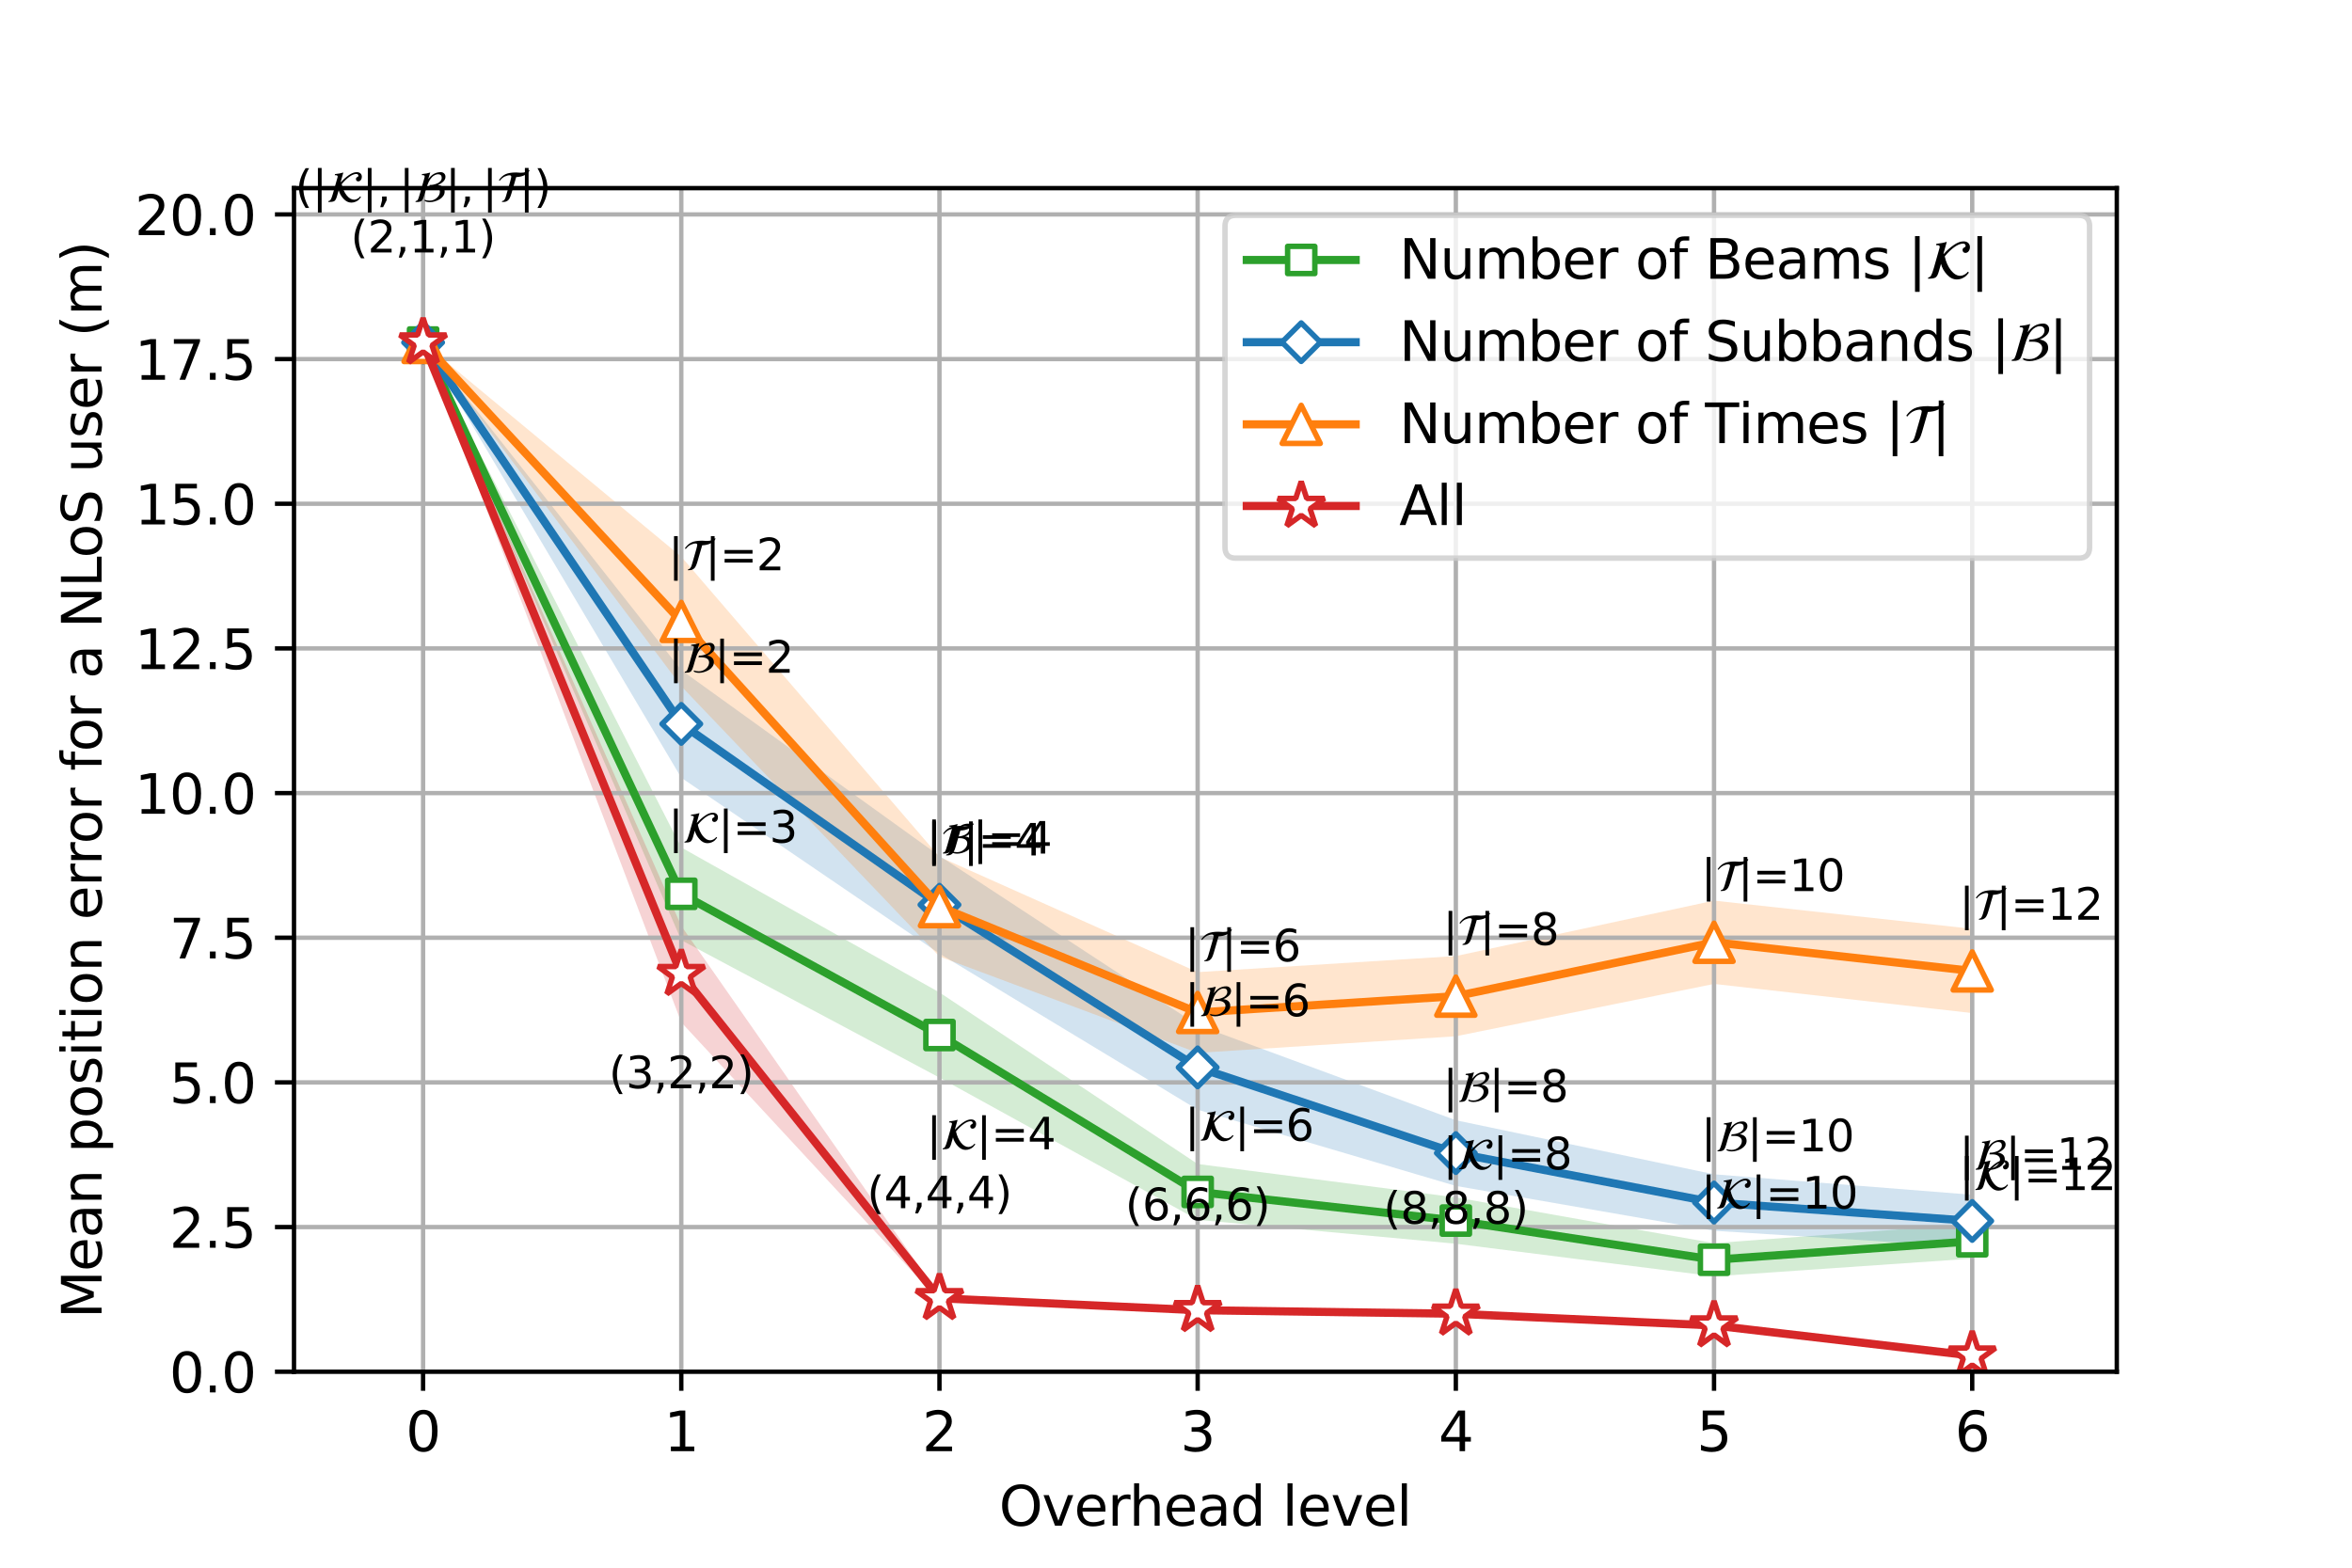 <?xml version="1.0" encoding="utf-8" standalone="no"?>
<!DOCTYPE svg PUBLIC "-//W3C//DTD SVG 1.1//EN"
  "http://www.w3.org/Graphics/SVG/1.1/DTD/svg11.dtd">
<svg xmlns:xlink="http://www.w3.org/1999/xlink" width="432pt" height="288pt" viewBox="0 0 432 288" xmlns="http://www.w3.org/2000/svg" version="1.1">
 <defs>
  <style type="text/css">*{stroke-linejoin: round; stroke-linecap: butt}</style>
 </defs>
 <g id="figure_1">
  <g id="patch_1">
   <path d="M 0 288 
L 432 288 
L 432 0 
L 0 0 
z
" style="fill: #ffffff"/>
  </g>
  <g id="axes_1">
   <g id="patch_2">
    <path d="M 54 252 
L 388.8 252 
L 388.8 34.56 
L 54 34.56 
z
" style="fill: #ffffff"/>
   </g>
   <g id="PolyCollection_1">
    <path d="M 77.711 62.922 
L 77.711 62.922 
L 125.133 172.721 
L 172.555 197.968 
L 219.977 224.091 
L 267.399 228.487 
L 314.822 234.477 
L 362.244 231.214 
L 362.244 224.852 
L 362.244 224.852 
L 314.822 228.379 
L 267.399 219.978 
L 219.977 213.838 
L 172.555 182.322 
L 125.133 155.687 
L 77.711 62.922 
z
" clip-path="url(#p4af4eda604)" style="fill: #2ca02c; fill-opacity: 0.2"/>
   </g>
   <g id="PolyCollection_2">
    <path d="M 77.711 62.922 
L 77.711 62.922 
L 125.133 142.877 
L 172.555 175.187 
L 219.977 203.862 
L 267.399 217.865 
L 314.822 226.1 
L 362.244 229.112 
L 362.244 219.492 
L 362.244 219.492 
L 314.822 215.73 
L 267.399 205.8 
L 219.977 188.324 
L 172.555 157.237 
L 125.133 123.102 
L 77.711 62.922 
z
" clip-path="url(#p4af4eda604)" style="fill: #1f77b4; fill-opacity: 0.2"/>
   </g>
   <g id="PolyCollection_3">
    <path d="M 77.711 62.922 
L 77.711 62.922 
L 125.133 126.065 
L 172.555 175.72 
L 219.977 193.423 
L 267.399 190.375 
L 314.822 180.756 
L 362.244 186.113 
L 362.244 170.633 
L 362.244 170.633 
L 314.822 165.453 
L 267.399 175.636 
L 219.977 178.59 
L 172.555 157.413 
L 125.133 102.268 
L 77.711 62.922 
z
" clip-path="url(#p4af4eda604)" style="fill: #ff7f0e; fill-opacity: 0.2"/>
   </g>
   <g id="PolyCollection_4">
    <path d="M 77.711 62.922 
L 77.711 62.922 
L 125.133 187.808 
L 172.555 238.997 
L 219.977 241.092 
L 267.399 241.754 
L 314.822 243.956 
L 362.244 249.409 
L 362.244 248.673 
L 362.244 248.673 
L 314.822 243.056 
L 267.399 240.947 
L 219.977 240.306 
L 172.555 238.012 
L 125.133 170.097 
L 77.711 62.922 
z
" clip-path="url(#p4af4eda604)" style="fill: #d62728; fill-opacity: 0.2"/>
   </g>
   <g id="matplotlib.axis_1">
    <g id="xtick_1">
     <g id="line2d_1">
      <path d="M 77.711 252 
L 77.711 34.56 
" clip-path="url(#p4af4eda604)" style="fill: none; stroke: #b0b0b0; stroke-width: 0.8; stroke-linecap: square"/>
     </g>
     <g id="line2d_2">
      <defs>
       <path id="m0a2bb68d53" d="M 0 0 
L 0 3.5 
" style="stroke: #000000; stroke-width: 0.8"/>
      </defs>
      <g>
       <use xlink:href="#m0a2bb68d53" x="77.711" y="252" style="stroke: #000000; stroke-width: 0.8"/>
      </g>
     </g>
     <g id="text_1">
      <!-- 0 -->
      <g transform="translate(74.53 266.598) scale(0.1 -0.1)">
       <defs>
        <path id="DejaVuSans-30" d="M 2034 4250 
Q 1547 4250 1301 3770 
Q 1056 3291 1056 2328 
Q 1056 1369 1301 889 
Q 1547 409 2034 409 
Q 2525 409 2770 889 
Q 3016 1369 3016 2328 
Q 3016 3291 2770 3770 
Q 2525 4250 2034 4250 
z
M 2034 4750 
Q 2819 4750 3233 4129 
Q 3647 3509 3647 2328 
Q 3647 1150 3233 529 
Q 2819 -91 2034 -91 
Q 1250 -91 836 529 
Q 422 1150 422 2328 
Q 422 3509 836 4129 
Q 1250 4750 2034 4750 
z
" transform="scale(0.016)"/>
       </defs>
       <use xlink:href="#DejaVuSans-30"/>
      </g>
     </g>
    </g>
    <g id="xtick_2">
     <g id="line2d_3">
      <path d="M 125.133 252 
L 125.133 34.56 
" clip-path="url(#p4af4eda604)" style="fill: none; stroke: #b0b0b0; stroke-width: 0.8; stroke-linecap: square"/>
     </g>
     <g id="line2d_4">
      <g>
       <use xlink:href="#m0a2bb68d53" x="125.133" y="252" style="stroke: #000000; stroke-width: 0.8"/>
      </g>
     </g>
     <g id="text_2">
      <!-- 1 -->
      <g transform="translate(121.952 266.598) scale(0.1 -0.1)">
       <defs>
        <path id="DejaVuSans-31" d="M 794 531 
L 1825 531 
L 1825 4091 
L 703 3866 
L 703 4441 
L 1819 4666 
L 2450 4666 
L 2450 531 
L 3481 531 
L 3481 0 
L 794 0 
L 794 531 
z
" transform="scale(0.016)"/>
       </defs>
       <use xlink:href="#DejaVuSans-31"/>
      </g>
     </g>
    </g>
    <g id="xtick_3">
     <g id="line2d_5">
      <path d="M 172.555 252 
L 172.555 34.56 
" clip-path="url(#p4af4eda604)" style="fill: none; stroke: #b0b0b0; stroke-width: 0.8; stroke-linecap: square"/>
     </g>
     <g id="line2d_6">
      <g>
       <use xlink:href="#m0a2bb68d53" x="172.555" y="252" style="stroke: #000000; stroke-width: 0.8"/>
      </g>
     </g>
     <g id="text_3">
      <!-- 2 -->
      <g transform="translate(169.374 266.598) scale(0.1 -0.1)">
       <defs>
        <path id="DejaVuSans-32" d="M 1228 531 
L 3431 531 
L 3431 0 
L 469 0 
L 469 531 
Q 828 903 1448 1529 
Q 2069 2156 2228 2338 
Q 2531 2678 2651 2914 
Q 2772 3150 2772 3378 
Q 2772 3750 2511 3984 
Q 2250 4219 1831 4219 
Q 1534 4219 1204 4116 
Q 875 4013 500 3803 
L 500 4441 
Q 881 4594 1212 4672 
Q 1544 4750 1819 4750 
Q 2544 4750 2975 4387 
Q 3406 4025 3406 3419 
Q 3406 3131 3298 2873 
Q 3191 2616 2906 2266 
Q 2828 2175 2409 1742 
Q 1991 1309 1228 531 
z
" transform="scale(0.016)"/>
       </defs>
       <use xlink:href="#DejaVuSans-32"/>
      </g>
     </g>
    </g>
    <g id="xtick_4">
     <g id="line2d_7">
      <path d="M 219.977 252 
L 219.977 34.56 
" clip-path="url(#p4af4eda604)" style="fill: none; stroke: #b0b0b0; stroke-width: 0.8; stroke-linecap: square"/>
     </g>
     <g id="line2d_8">
      <g>
       <use xlink:href="#m0a2bb68d53" x="219.977" y="252" style="stroke: #000000; stroke-width: 0.8"/>
      </g>
     </g>
     <g id="text_4">
      <!-- 3 -->
      <g transform="translate(216.796 266.598) scale(0.1 -0.1)">
       <defs>
        <path id="DejaVuSans-33" d="M 2597 2516 
Q 3050 2419 3304 2112 
Q 3559 1806 3559 1356 
Q 3559 666 3084 287 
Q 2609 -91 1734 -91 
Q 1441 -91 1130 -33 
Q 819 25 488 141 
L 488 750 
Q 750 597 1062 519 
Q 1375 441 1716 441 
Q 2309 441 2620 675 
Q 2931 909 2931 1356 
Q 2931 1769 2642 2001 
Q 2353 2234 1838 2234 
L 1294 2234 
L 1294 2753 
L 1863 2753 
Q 2328 2753 2575 2939 
Q 2822 3125 2822 3475 
Q 2822 3834 2567 4026 
Q 2313 4219 1838 4219 
Q 1578 4219 1281 4162 
Q 984 4106 628 3988 
L 628 4550 
Q 988 4650 1302 4700 
Q 1616 4750 1894 4750 
Q 2613 4750 3031 4423 
Q 3450 4097 3450 3541 
Q 3450 3153 3228 2886 
Q 3006 2619 2597 2516 
z
" transform="scale(0.016)"/>
       </defs>
       <use xlink:href="#DejaVuSans-33"/>
      </g>
     </g>
    </g>
    <g id="xtick_5">
     <g id="line2d_9">
      <path d="M 267.399 252 
L 267.399 34.56 
" clip-path="url(#p4af4eda604)" style="fill: none; stroke: #b0b0b0; stroke-width: 0.8; stroke-linecap: square"/>
     </g>
     <g id="line2d_10">
      <g>
       <use xlink:href="#m0a2bb68d53" x="267.399" y="252" style="stroke: #000000; stroke-width: 0.8"/>
      </g>
     </g>
     <g id="text_5">
      <!-- 4 -->
      <g transform="translate(264.218 266.598) scale(0.1 -0.1)">
       <defs>
        <path id="DejaVuSans-34" d="M 2419 4116 
L 825 1625 
L 2419 1625 
L 2419 4116 
z
M 2253 4666 
L 3047 4666 
L 3047 1625 
L 3713 1625 
L 3713 1100 
L 3047 1100 
L 3047 0 
L 2419 0 
L 2419 1100 
L 313 1100 
L 313 1709 
L 2253 4666 
z
" transform="scale(0.016)"/>
       </defs>
       <use xlink:href="#DejaVuSans-34"/>
      </g>
     </g>
    </g>
    <g id="xtick_6">
     <g id="line2d_11">
      <path d="M 314.822 252 
L 314.822 34.56 
" clip-path="url(#p4af4eda604)" style="fill: none; stroke: #b0b0b0; stroke-width: 0.8; stroke-linecap: square"/>
     </g>
     <g id="line2d_12">
      <g>
       <use xlink:href="#m0a2bb68d53" x="314.822" y="252" style="stroke: #000000; stroke-width: 0.8"/>
      </g>
     </g>
     <g id="text_6">
      <!-- 5 -->
      <g transform="translate(311.64 266.598) scale(0.1 -0.1)">
       <defs>
        <path id="DejaVuSans-35" d="M 691 4666 
L 3169 4666 
L 3169 4134 
L 1269 4134 
L 1269 2991 
Q 1406 3038 1543 3061 
Q 1681 3084 1819 3084 
Q 2600 3084 3056 2656 
Q 3513 2228 3513 1497 
Q 3513 744 3044 326 
Q 2575 -91 1722 -91 
Q 1428 -91 1123 -41 
Q 819 9 494 109 
L 494 744 
Q 775 591 1075 516 
Q 1375 441 1709 441 
Q 2250 441 2565 725 
Q 2881 1009 2881 1497 
Q 2881 1984 2565 2268 
Q 2250 2553 1709 2553 
Q 1456 2553 1204 2497 
Q 953 2441 691 2322 
L 691 4666 
z
" transform="scale(0.016)"/>
       </defs>
       <use xlink:href="#DejaVuSans-35"/>
      </g>
     </g>
    </g>
    <g id="xtick_7">
     <g id="line2d_13">
      <path d="M 362.244 252 
L 362.244 34.56 
" clip-path="url(#p4af4eda604)" style="fill: none; stroke: #b0b0b0; stroke-width: 0.8; stroke-linecap: square"/>
     </g>
     <g id="line2d_14">
      <g>
       <use xlink:href="#m0a2bb68d53" x="362.244" y="252" style="stroke: #000000; stroke-width: 0.8"/>
      </g>
     </g>
     <g id="text_7">
      <!-- 6 -->
      <g transform="translate(359.062 266.598) scale(0.1 -0.1)">
       <defs>
        <path id="DejaVuSans-36" d="M 2113 2584 
Q 1688 2584 1439 2293 
Q 1191 2003 1191 1497 
Q 1191 994 1439 701 
Q 1688 409 2113 409 
Q 2538 409 2786 701 
Q 3034 994 3034 1497 
Q 3034 2003 2786 2293 
Q 2538 2584 2113 2584 
z
M 3366 4563 
L 3366 3988 
Q 3128 4100 2886 4159 
Q 2644 4219 2406 4219 
Q 1781 4219 1451 3797 
Q 1122 3375 1075 2522 
Q 1259 2794 1537 2939 
Q 1816 3084 2150 3084 
Q 2853 3084 3261 2657 
Q 3669 2231 3669 1497 
Q 3669 778 3244 343 
Q 2819 -91 2113 -91 
Q 1303 -91 875 529 
Q 447 1150 447 2328 
Q 447 3434 972 4092 
Q 1497 4750 2381 4750 
Q 2619 4750 2861 4703 
Q 3103 4656 3366 4563 
z
" transform="scale(0.016)"/>
       </defs>
       <use xlink:href="#DejaVuSans-36"/>
      </g>
     </g>
    </g>
    <g id="text_8">
     <!-- Overhead level -->
     <g transform="translate(183.497 280.277) scale(0.1 -0.1)">
      <defs>
       <path id="DejaVuSans-4f" d="M 2522 4238 
Q 1834 4238 1429 3725 
Q 1025 3213 1025 2328 
Q 1025 1447 1429 934 
Q 1834 422 2522 422 
Q 3209 422 3611 934 
Q 4013 1447 4013 2328 
Q 4013 3213 3611 3725 
Q 3209 4238 2522 4238 
z
M 2522 4750 
Q 3503 4750 4090 4092 
Q 4678 3434 4678 2328 
Q 4678 1225 4090 567 
Q 3503 -91 2522 -91 
Q 1538 -91 948 565 
Q 359 1222 359 2328 
Q 359 3434 948 4092 
Q 1538 4750 2522 4750 
z
" transform="scale(0.016)"/>
       <path id="DejaVuSans-76" d="M 191 3500 
L 800 3500 
L 1894 563 
L 2988 3500 
L 3597 3500 
L 2284 0 
L 1503 0 
L 191 3500 
z
" transform="scale(0.016)"/>
       <path id="DejaVuSans-65" d="M 3597 1894 
L 3597 1613 
L 953 1613 
Q 991 1019 1311 708 
Q 1631 397 2203 397 
Q 2534 397 2845 478 
Q 3156 559 3463 722 
L 3463 178 
Q 3153 47 2828 -22 
Q 2503 -91 2169 -91 
Q 1331 -91 842 396 
Q 353 884 353 1716 
Q 353 2575 817 3079 
Q 1281 3584 2069 3584 
Q 2775 3584 3186 3129 
Q 3597 2675 3597 1894 
z
M 3022 2063 
Q 3016 2534 2758 2815 
Q 2500 3097 2075 3097 
Q 1594 3097 1305 2825 
Q 1016 2553 972 2059 
L 3022 2063 
z
" transform="scale(0.016)"/>
       <path id="DejaVuSans-72" d="M 2631 2963 
Q 2534 3019 2420 3045 
Q 2306 3072 2169 3072 
Q 1681 3072 1420 2755 
Q 1159 2438 1159 1844 
L 1159 0 
L 581 0 
L 581 3500 
L 1159 3500 
L 1159 2956 
Q 1341 3275 1631 3429 
Q 1922 3584 2338 3584 
Q 2397 3584 2469 3576 
Q 2541 3569 2628 3553 
L 2631 2963 
z
" transform="scale(0.016)"/>
       <path id="DejaVuSans-68" d="M 3513 2113 
L 3513 0 
L 2938 0 
L 2938 2094 
Q 2938 2591 2744 2837 
Q 2550 3084 2163 3084 
Q 1697 3084 1428 2787 
Q 1159 2491 1159 1978 
L 1159 0 
L 581 0 
L 581 4863 
L 1159 4863 
L 1159 2956 
Q 1366 3272 1645 3428 
Q 1925 3584 2291 3584 
Q 2894 3584 3203 3211 
Q 3513 2838 3513 2113 
z
" transform="scale(0.016)"/>
       <path id="DejaVuSans-61" d="M 2194 1759 
Q 1497 1759 1228 1600 
Q 959 1441 959 1056 
Q 959 750 1161 570 
Q 1363 391 1709 391 
Q 2188 391 2477 730 
Q 2766 1069 2766 1631 
L 2766 1759 
L 2194 1759 
z
M 3341 1997 
L 3341 0 
L 2766 0 
L 2766 531 
Q 2569 213 2275 61 
Q 1981 -91 1556 -91 
Q 1019 -91 701 211 
Q 384 513 384 1019 
Q 384 1609 779 1909 
Q 1175 2209 1959 2209 
L 2766 2209 
L 2766 2266 
Q 2766 2663 2505 2880 
Q 2244 3097 1772 3097 
Q 1472 3097 1187 3025 
Q 903 2953 641 2809 
L 641 3341 
Q 956 3463 1253 3523 
Q 1550 3584 1831 3584 
Q 2591 3584 2966 3190 
Q 3341 2797 3341 1997 
z
" transform="scale(0.016)"/>
       <path id="DejaVuSans-64" d="M 2906 2969 
L 2906 4863 
L 3481 4863 
L 3481 0 
L 2906 0 
L 2906 525 
Q 2725 213 2448 61 
Q 2172 -91 1784 -91 
Q 1150 -91 751 415 
Q 353 922 353 1747 
Q 353 2572 751 3078 
Q 1150 3584 1784 3584 
Q 2172 3584 2448 3432 
Q 2725 3281 2906 2969 
z
M 947 1747 
Q 947 1113 1208 752 
Q 1469 391 1925 391 
Q 2381 391 2643 752 
Q 2906 1113 2906 1747 
Q 2906 2381 2643 2742 
Q 2381 3103 1925 3103 
Q 1469 3103 1208 2742 
Q 947 2381 947 1747 
z
" transform="scale(0.016)"/>
       <path id="DejaVuSans-20" transform="scale(0.016)"/>
       <path id="DejaVuSans-6c" d="M 603 4863 
L 1178 4863 
L 1178 0 
L 603 0 
L 603 4863 
z
" transform="scale(0.016)"/>
      </defs>
      <use xlink:href="#DejaVuSans-4f"/>
      <use xlink:href="#DejaVuSans-76" x="78.711"/>
      <use xlink:href="#DejaVuSans-65" x="137.891"/>
      <use xlink:href="#DejaVuSans-72" x="199.414"/>
      <use xlink:href="#DejaVuSans-68" x="238.777"/>
      <use xlink:href="#DejaVuSans-65" x="302.156"/>
      <use xlink:href="#DejaVuSans-61" x="363.68"/>
      <use xlink:href="#DejaVuSans-64" x="424.959"/>
      <use xlink:href="#DejaVuSans-20" x="488.436"/>
      <use xlink:href="#DejaVuSans-6c" x="520.223"/>
      <use xlink:href="#DejaVuSans-65" x="548.006"/>
      <use xlink:href="#DejaVuSans-76" x="609.529"/>
      <use xlink:href="#DejaVuSans-65" x="668.709"/>
      <use xlink:href="#DejaVuSans-6c" x="730.232"/>
     </g>
    </g>
   </g>
   <g id="matplotlib.axis_2">
    <g id="ytick_1">
     <g id="line2d_15">
      <path d="M 54 252 
L 388.8 252 
" clip-path="url(#p4af4eda604)" style="fill: none; stroke: #b0b0b0; stroke-width: 0.8; stroke-linecap: square"/>
     </g>
     <g id="line2d_16">
      <defs>
       <path id="m0bdee86956" d="M 0 0 
L -3.5 0 
" style="stroke: #000000; stroke-width: 0.8"/>
      </defs>
      <g>
       <use xlink:href="#m0bdee86956" x="54" y="252" style="stroke: #000000; stroke-width: 0.8"/>
      </g>
     </g>
     <g id="text_9">
      <!-- 0.0 -->
      <g transform="translate(31.097 255.799) scale(0.1 -0.1)">
       <defs>
        <path id="DejaVuSans-2e" d="M 684 794 
L 1344 794 
L 1344 0 
L 684 0 
L 684 794 
z
" transform="scale(0.016)"/>
       </defs>
       <use xlink:href="#DejaVuSans-30"/>
       <use xlink:href="#DejaVuSans-2e" x="63.623"/>
       <use xlink:href="#DejaVuSans-30" x="95.41"/>
      </g>
     </g>
    </g>
    <g id="ytick_2">
     <g id="line2d_17">
      <path d="M 54 225.424 
L 388.8 225.424 
" clip-path="url(#p4af4eda604)" style="fill: none; stroke: #b0b0b0; stroke-width: 0.8; stroke-linecap: square"/>
     </g>
     <g id="line2d_18">
      <g>
       <use xlink:href="#m0bdee86956" x="54" y="225.424" style="stroke: #000000; stroke-width: 0.8"/>
      </g>
     </g>
     <g id="text_10">
      <!-- 2.5 -->
      <g transform="translate(31.097 229.223) scale(0.1 -0.1)">
       <use xlink:href="#DejaVuSans-32"/>
       <use xlink:href="#DejaVuSans-2e" x="63.623"/>
       <use xlink:href="#DejaVuSans-35" x="95.41"/>
      </g>
     </g>
    </g>
    <g id="ytick_3">
     <g id="line2d_19">
      <path d="M 54 198.848 
L 388.8 198.848 
" clip-path="url(#p4af4eda604)" style="fill: none; stroke: #b0b0b0; stroke-width: 0.8; stroke-linecap: square"/>
     </g>
     <g id="line2d_20">
      <g>
       <use xlink:href="#m0bdee86956" x="54" y="198.848" style="stroke: #000000; stroke-width: 0.8"/>
      </g>
     </g>
     <g id="text_11">
      <!-- 5.0 -->
      <g transform="translate(31.097 202.647) scale(0.1 -0.1)">
       <use xlink:href="#DejaVuSans-35"/>
       <use xlink:href="#DejaVuSans-2e" x="63.623"/>
       <use xlink:href="#DejaVuSans-30" x="95.41"/>
      </g>
     </g>
    </g>
    <g id="ytick_4">
     <g id="line2d_21">
      <path d="M 54 172.272 
L 388.8 172.272 
" clip-path="url(#p4af4eda604)" style="fill: none; stroke: #b0b0b0; stroke-width: 0.8; stroke-linecap: square"/>
     </g>
     <g id="line2d_22">
      <g>
       <use xlink:href="#m0bdee86956" x="54" y="172.272" style="stroke: #000000; stroke-width: 0.8"/>
      </g>
     </g>
     <g id="text_12">
      <!-- 7.5 -->
      <g transform="translate(31.097 176.072) scale(0.1 -0.1)">
       <defs>
        <path id="DejaVuSans-37" d="M 525 4666 
L 3525 4666 
L 3525 4397 
L 1831 0 
L 1172 0 
L 2766 4134 
L 525 4134 
L 525 4666 
z
" transform="scale(0.016)"/>
       </defs>
       <use xlink:href="#DejaVuSans-37"/>
       <use xlink:href="#DejaVuSans-2e" x="63.623"/>
       <use xlink:href="#DejaVuSans-35" x="95.41"/>
      </g>
     </g>
    </g>
    <g id="ytick_5">
     <g id="line2d_23">
      <path d="M 54 145.697 
L 388.8 145.697 
" clip-path="url(#p4af4eda604)" style="fill: none; stroke: #b0b0b0; stroke-width: 0.8; stroke-linecap: square"/>
     </g>
     <g id="line2d_24">
      <g>
       <use xlink:href="#m0bdee86956" x="54" y="145.697" style="stroke: #000000; stroke-width: 0.8"/>
      </g>
     </g>
     <g id="text_13">
      <!-- 10.0 -->
      <g transform="translate(24.734 149.496) scale(0.1 -0.1)">
       <use xlink:href="#DejaVuSans-31"/>
       <use xlink:href="#DejaVuSans-30" x="63.623"/>
       <use xlink:href="#DejaVuSans-2e" x="127.246"/>
       <use xlink:href="#DejaVuSans-30" x="159.033"/>
      </g>
     </g>
    </g>
    <g id="ytick_6">
     <g id="line2d_25">
      <path d="M 54 119.121 
L 388.8 119.121 
" clip-path="url(#p4af4eda604)" style="fill: none; stroke: #b0b0b0; stroke-width: 0.8; stroke-linecap: square"/>
     </g>
     <g id="line2d_26">
      <g>
       <use xlink:href="#m0bdee86956" x="54" y="119.121" style="stroke: #000000; stroke-width: 0.8"/>
      </g>
     </g>
     <g id="text_14">
      <!-- 12.5 -->
      <g transform="translate(24.734 122.92) scale(0.1 -0.1)">
       <use xlink:href="#DejaVuSans-31"/>
       <use xlink:href="#DejaVuSans-32" x="63.623"/>
       <use xlink:href="#DejaVuSans-2e" x="127.246"/>
       <use xlink:href="#DejaVuSans-35" x="159.033"/>
      </g>
     </g>
    </g>
    <g id="ytick_7">
     <g id="line2d_27">
      <path d="M 54 92.545 
L 388.8 92.545 
" clip-path="url(#p4af4eda604)" style="fill: none; stroke: #b0b0b0; stroke-width: 0.8; stroke-linecap: square"/>
     </g>
     <g id="line2d_28">
      <g>
       <use xlink:href="#m0bdee86956" x="54" y="92.545" style="stroke: #000000; stroke-width: 0.8"/>
      </g>
     </g>
     <g id="text_15">
      <!-- 15.0 -->
      <g transform="translate(24.734 96.344) scale(0.1 -0.1)">
       <use xlink:href="#DejaVuSans-31"/>
       <use xlink:href="#DejaVuSans-35" x="63.623"/>
       <use xlink:href="#DejaVuSans-2e" x="127.246"/>
       <use xlink:href="#DejaVuSans-30" x="159.033"/>
      </g>
     </g>
    </g>
    <g id="ytick_8">
     <g id="line2d_29">
      <path d="M 54 65.969 
L 388.8 65.969 
" clip-path="url(#p4af4eda604)" style="fill: none; stroke: #b0b0b0; stroke-width: 0.8; stroke-linecap: square"/>
     </g>
     <g id="line2d_30">
      <g>
       <use xlink:href="#m0bdee86956" x="54" y="65.969" style="stroke: #000000; stroke-width: 0.8"/>
      </g>
     </g>
     <g id="text_16">
      <!-- 17.5 -->
      <g transform="translate(24.734 69.768) scale(0.1 -0.1)">
       <use xlink:href="#DejaVuSans-31"/>
       <use xlink:href="#DejaVuSans-37" x="63.623"/>
       <use xlink:href="#DejaVuSans-2e" x="127.246"/>
       <use xlink:href="#DejaVuSans-35" x="159.033"/>
      </g>
     </g>
    </g>
    <g id="ytick_9">
     <g id="line2d_31">
      <path d="M 54 39.393 
L 388.8 39.393 
" clip-path="url(#p4af4eda604)" style="fill: none; stroke: #b0b0b0; stroke-width: 0.8; stroke-linecap: square"/>
     </g>
     <g id="line2d_32">
      <g>
       <use xlink:href="#m0bdee86956" x="54" y="39.393" style="stroke: #000000; stroke-width: 0.8"/>
      </g>
     </g>
     <g id="text_17">
      <!-- 20.0 -->
      <g transform="translate(24.734 43.192) scale(0.1 -0.1)">
       <use xlink:href="#DejaVuSans-32"/>
       <use xlink:href="#DejaVuSans-30" x="63.623"/>
       <use xlink:href="#DejaVuSans-2e" x="127.246"/>
       <use xlink:href="#DejaVuSans-30" x="159.033"/>
      </g>
     </g>
    </g>
    <g id="text_18">
     <!-- Mean position error for a NLoS user (m) -->
     <g transform="translate(18.655 242.223) rotate(-90) scale(0.1 -0.1)">
      <defs>
       <path id="DejaVuSans-4d" d="M 628 4666 
L 1569 4666 
L 2759 1491 
L 3956 4666 
L 4897 4666 
L 4897 0 
L 4281 0 
L 4281 4097 
L 3078 897 
L 2444 897 
L 1241 4097 
L 1241 0 
L 628 0 
L 628 4666 
z
" transform="scale(0.016)"/>
       <path id="DejaVuSans-6e" d="M 3513 2113 
L 3513 0 
L 2938 0 
L 2938 2094 
Q 2938 2591 2744 2837 
Q 2550 3084 2163 3084 
Q 1697 3084 1428 2787 
Q 1159 2491 1159 1978 
L 1159 0 
L 581 0 
L 581 3500 
L 1159 3500 
L 1159 2956 
Q 1366 3272 1645 3428 
Q 1925 3584 2291 3584 
Q 2894 3584 3203 3211 
Q 3513 2838 3513 2113 
z
" transform="scale(0.016)"/>
       <path id="DejaVuSans-70" d="M 1159 525 
L 1159 -1331 
L 581 -1331 
L 581 3500 
L 1159 3500 
L 1159 2969 
Q 1341 3281 1617 3432 
Q 1894 3584 2278 3584 
Q 2916 3584 3314 3078 
Q 3713 2572 3713 1747 
Q 3713 922 3314 415 
Q 2916 -91 2278 -91 
Q 1894 -91 1617 61 
Q 1341 213 1159 525 
z
M 3116 1747 
Q 3116 2381 2855 2742 
Q 2594 3103 2138 3103 
Q 1681 3103 1420 2742 
Q 1159 2381 1159 1747 
Q 1159 1113 1420 752 
Q 1681 391 2138 391 
Q 2594 391 2855 752 
Q 3116 1113 3116 1747 
z
" transform="scale(0.016)"/>
       <path id="DejaVuSans-6f" d="M 1959 3097 
Q 1497 3097 1228 2736 
Q 959 2375 959 1747 
Q 959 1119 1226 758 
Q 1494 397 1959 397 
Q 2419 397 2687 759 
Q 2956 1122 2956 1747 
Q 2956 2369 2687 2733 
Q 2419 3097 1959 3097 
z
M 1959 3584 
Q 2709 3584 3137 3096 
Q 3566 2609 3566 1747 
Q 3566 888 3137 398 
Q 2709 -91 1959 -91 
Q 1206 -91 779 398 
Q 353 888 353 1747 
Q 353 2609 779 3096 
Q 1206 3584 1959 3584 
z
" transform="scale(0.016)"/>
       <path id="DejaVuSans-73" d="M 2834 3397 
L 2834 2853 
Q 2591 2978 2328 3040 
Q 2066 3103 1784 3103 
Q 1356 3103 1142 2972 
Q 928 2841 928 2578 
Q 928 2378 1081 2264 
Q 1234 2150 1697 2047 
L 1894 2003 
Q 2506 1872 2764 1633 
Q 3022 1394 3022 966 
Q 3022 478 2636 193 
Q 2250 -91 1575 -91 
Q 1294 -91 989 -36 
Q 684 19 347 128 
L 347 722 
Q 666 556 975 473 
Q 1284 391 1588 391 
Q 1994 391 2212 530 
Q 2431 669 2431 922 
Q 2431 1156 2273 1281 
Q 2116 1406 1581 1522 
L 1381 1569 
Q 847 1681 609 1914 
Q 372 2147 372 2553 
Q 372 3047 722 3315 
Q 1072 3584 1716 3584 
Q 2034 3584 2315 3537 
Q 2597 3491 2834 3397 
z
" transform="scale(0.016)"/>
       <path id="DejaVuSans-69" d="M 603 3500 
L 1178 3500 
L 1178 0 
L 603 0 
L 603 3500 
z
M 603 4863 
L 1178 4863 
L 1178 4134 
L 603 4134 
L 603 4863 
z
" transform="scale(0.016)"/>
       <path id="DejaVuSans-74" d="M 1172 4494 
L 1172 3500 
L 2356 3500 
L 2356 3053 
L 1172 3053 
L 1172 1153 
Q 1172 725 1289 603 
Q 1406 481 1766 481 
L 2356 481 
L 2356 0 
L 1766 0 
Q 1100 0 847 248 
Q 594 497 594 1153 
L 594 3053 
L 172 3053 
L 172 3500 
L 594 3500 
L 594 4494 
L 1172 4494 
z
" transform="scale(0.016)"/>
       <path id="DejaVuSans-66" d="M 2375 4863 
L 2375 4384 
L 1825 4384 
Q 1516 4384 1395 4259 
Q 1275 4134 1275 3809 
L 1275 3500 
L 2222 3500 
L 2222 3053 
L 1275 3053 
L 1275 0 
L 697 0 
L 697 3053 
L 147 3053 
L 147 3500 
L 697 3500 
L 697 3744 
Q 697 4328 969 4595 
Q 1241 4863 1831 4863 
L 2375 4863 
z
" transform="scale(0.016)"/>
       <path id="DejaVuSans-4e" d="M 628 4666 
L 1478 4666 
L 3547 763 
L 3547 4666 
L 4159 4666 
L 4159 0 
L 3309 0 
L 1241 3903 
L 1241 0 
L 628 0 
L 628 4666 
z
" transform="scale(0.016)"/>
       <path id="DejaVuSans-4c" d="M 628 4666 
L 1259 4666 
L 1259 531 
L 3531 531 
L 3531 0 
L 628 0 
L 628 4666 
z
" transform="scale(0.016)"/>
       <path id="DejaVuSans-53" d="M 3425 4513 
L 3425 3897 
Q 3066 4069 2747 4153 
Q 2428 4238 2131 4238 
Q 1616 4238 1336 4038 
Q 1056 3838 1056 3469 
Q 1056 3159 1242 3001 
Q 1428 2844 1947 2747 
L 2328 2669 
Q 3034 2534 3370 2195 
Q 3706 1856 3706 1288 
Q 3706 609 3251 259 
Q 2797 -91 1919 -91 
Q 1588 -91 1214 -16 
Q 841 59 441 206 
L 441 856 
Q 825 641 1194 531 
Q 1563 422 1919 422 
Q 2459 422 2753 634 
Q 3047 847 3047 1241 
Q 3047 1584 2836 1778 
Q 2625 1972 2144 2069 
L 1759 2144 
Q 1053 2284 737 2584 
Q 422 2884 422 3419 
Q 422 4038 858 4394 
Q 1294 4750 2059 4750 
Q 2388 4750 2728 4690 
Q 3069 4631 3425 4513 
z
" transform="scale(0.016)"/>
       <path id="DejaVuSans-75" d="M 544 1381 
L 544 3500 
L 1119 3500 
L 1119 1403 
Q 1119 906 1312 657 
Q 1506 409 1894 409 
Q 2359 409 2629 706 
Q 2900 1003 2900 1516 
L 2900 3500 
L 3475 3500 
L 3475 0 
L 2900 0 
L 2900 538 
Q 2691 219 2414 64 
Q 2138 -91 1772 -91 
Q 1169 -91 856 284 
Q 544 659 544 1381 
z
M 1991 3584 
L 1991 3584 
z
" transform="scale(0.016)"/>
       <path id="DejaVuSans-28" d="M 1984 4856 
Q 1566 4138 1362 3434 
Q 1159 2731 1159 2009 
Q 1159 1288 1364 580 
Q 1569 -128 1984 -844 
L 1484 -844 
Q 1016 -109 783 600 
Q 550 1309 550 2009 
Q 550 2706 781 3412 
Q 1013 4119 1484 4856 
L 1984 4856 
z
" transform="scale(0.016)"/>
       <path id="DejaVuSans-6d" d="M 3328 2828 
Q 3544 3216 3844 3400 
Q 4144 3584 4550 3584 
Q 5097 3584 5394 3201 
Q 5691 2819 5691 2113 
L 5691 0 
L 5113 0 
L 5113 2094 
Q 5113 2597 4934 2840 
Q 4756 3084 4391 3084 
Q 3944 3084 3684 2787 
Q 3425 2491 3425 1978 
L 3425 0 
L 2847 0 
L 2847 2094 
Q 2847 2600 2669 2842 
Q 2491 3084 2119 3084 
Q 1678 3084 1418 2786 
Q 1159 2488 1159 1978 
L 1159 0 
L 581 0 
L 581 3500 
L 1159 3500 
L 1159 2956 
Q 1356 3278 1631 3431 
Q 1906 3584 2284 3584 
Q 2666 3584 2933 3390 
Q 3200 3197 3328 2828 
z
" transform="scale(0.016)"/>
       <path id="DejaVuSans-29" d="M 513 4856 
L 1013 4856 
Q 1481 4119 1714 3412 
Q 1947 2706 1947 2009 
Q 1947 1309 1714 600 
Q 1481 -109 1013 -844 
L 513 -844 
Q 928 -128 1133 580 
Q 1338 1288 1338 2009 
Q 1338 2731 1133 3434 
Q 928 4138 513 4856 
z
" transform="scale(0.016)"/>
      </defs>
      <use xlink:href="#DejaVuSans-4d"/>
      <use xlink:href="#DejaVuSans-65" x="86.279"/>
      <use xlink:href="#DejaVuSans-61" x="147.803"/>
      <use xlink:href="#DejaVuSans-6e" x="209.082"/>
      <use xlink:href="#DejaVuSans-20" x="272.461"/>
      <use xlink:href="#DejaVuSans-70" x="304.248"/>
      <use xlink:href="#DejaVuSans-6f" x="367.725"/>
      <use xlink:href="#DejaVuSans-73" x="428.906"/>
      <use xlink:href="#DejaVuSans-69" x="481.006"/>
      <use xlink:href="#DejaVuSans-74" x="508.789"/>
      <use xlink:href="#DejaVuSans-69" x="547.998"/>
      <use xlink:href="#DejaVuSans-6f" x="575.781"/>
      <use xlink:href="#DejaVuSans-6e" x="636.963"/>
      <use xlink:href="#DejaVuSans-20" x="700.342"/>
      <use xlink:href="#DejaVuSans-65" x="732.129"/>
      <use xlink:href="#DejaVuSans-72" x="793.652"/>
      <use xlink:href="#DejaVuSans-72" x="833.016"/>
      <use xlink:href="#DejaVuSans-6f" x="871.879"/>
      <use xlink:href="#DejaVuSans-72" x="933.061"/>
      <use xlink:href="#DejaVuSans-20" x="974.174"/>
      <use xlink:href="#DejaVuSans-66" x="1005.961"/>
      <use xlink:href="#DejaVuSans-6f" x="1041.166"/>
      <use xlink:href="#DejaVuSans-72" x="1102.348"/>
      <use xlink:href="#DejaVuSans-20" x="1143.461"/>
      <use xlink:href="#DejaVuSans-61" x="1175.248"/>
      <use xlink:href="#DejaVuSans-20" x="1236.527"/>
      <use xlink:href="#DejaVuSans-4e" x="1268.314"/>
      <use xlink:href="#DejaVuSans-4c" x="1343.119"/>
      <use xlink:href="#DejaVuSans-6f" x="1397.082"/>
      <use xlink:href="#DejaVuSans-53" x="1458.264"/>
      <use xlink:href="#DejaVuSans-20" x="1521.74"/>
      <use xlink:href="#DejaVuSans-75" x="1553.527"/>
      <use xlink:href="#DejaVuSans-73" x="1616.906"/>
      <use xlink:href="#DejaVuSans-65" x="1669.006"/>
      <use xlink:href="#DejaVuSans-72" x="1730.529"/>
      <use xlink:href="#DejaVuSans-20" x="1771.643"/>
      <use xlink:href="#DejaVuSans-28" x="1803.43"/>
      <use xlink:href="#DejaVuSans-6d" x="1842.443"/>
      <use xlink:href="#DejaVuSans-29" x="1939.855"/>
     </g>
    </g>
   </g>
   <g id="line2d_33">
    <path d="M 77.711 62.922 
L 125.133 164.204 
L 172.555 190.145 
L 219.977 218.965 
L 267.399 224.233 
L 314.822 231.428 
L 362.244 228.033 
" clip-path="url(#p4af4eda604)" style="fill: none; stroke: #2ca02c; stroke-width: 1.5; stroke-linecap: square"/>
    <defs>
     <path id="mc1bcd887a3" d="M -2.5 2.5 
L 2.5 2.5 
L 2.5 -2.5 
L -2.5 -2.5 
z
" style="stroke: #2ca02c; stroke-linejoin: miter"/>
    </defs>
    <g clip-path="url(#p4af4eda604)">
     <use xlink:href="#mc1bcd887a3" x="77.711" y="62.922" style="fill: #ffffff; stroke: #2ca02c; stroke-linejoin: miter"/>
     <use xlink:href="#mc1bcd887a3" x="125.133" y="164.204" style="fill: #ffffff; stroke: #2ca02c; stroke-linejoin: miter"/>
     <use xlink:href="#mc1bcd887a3" x="172.555" y="190.145" style="fill: #ffffff; stroke: #2ca02c; stroke-linejoin: miter"/>
     <use xlink:href="#mc1bcd887a3" x="219.977" y="218.965" style="fill: #ffffff; stroke: #2ca02c; stroke-linejoin: miter"/>
     <use xlink:href="#mc1bcd887a3" x="267.399" y="224.233" style="fill: #ffffff; stroke: #2ca02c; stroke-linejoin: miter"/>
     <use xlink:href="#mc1bcd887a3" x="314.822" y="231.428" style="fill: #ffffff; stroke: #2ca02c; stroke-linejoin: miter"/>
     <use xlink:href="#mc1bcd887a3" x="362.244" y="228.033" style="fill: #ffffff; stroke: #2ca02c; stroke-linejoin: miter"/>
    </g>
   </g>
   <g id="line2d_34">
    <path d="M 77.711 62.922 
L 125.133 132.989 
L 172.555 166.212 
L 219.977 196.093 
L 267.399 211.832 
L 314.822 220.915 
L 362.244 224.302 
" clip-path="url(#p4af4eda604)" style="fill: none; stroke: #1f77b4; stroke-width: 1.5; stroke-linecap: square"/>
    <defs>
     <path id="m6bbd188b17" d="M -0 3.536 
L 3.536 0 
L 0 -3.536 
L -3.536 -0 
z
" style="stroke: #1f77b4; stroke-linejoin: miter"/>
    </defs>
    <g clip-path="url(#p4af4eda604)">
     <use xlink:href="#m6bbd188b17" x="77.711" y="62.922" style="fill: #ffffff; stroke: #1f77b4; stroke-linejoin: miter"/>
     <use xlink:href="#m6bbd188b17" x="125.133" y="132.989" style="fill: #ffffff; stroke: #1f77b4; stroke-linejoin: miter"/>
     <use xlink:href="#m6bbd188b17" x="172.555" y="166.212" style="fill: #ffffff; stroke: #1f77b4; stroke-linejoin: miter"/>
     <use xlink:href="#m6bbd188b17" x="219.977" y="196.093" style="fill: #ffffff; stroke: #1f77b4; stroke-linejoin: miter"/>
     <use xlink:href="#m6bbd188b17" x="267.399" y="211.832" style="fill: #ffffff; stroke: #1f77b4; stroke-linejoin: miter"/>
     <use xlink:href="#m6bbd188b17" x="314.822" y="220.915" style="fill: #ffffff; stroke: #1f77b4; stroke-linejoin: miter"/>
     <use xlink:href="#m6bbd188b17" x="362.244" y="224.302" style="fill: #ffffff; stroke: #1f77b4; stroke-linejoin: miter"/>
    </g>
   </g>
   <g id="line2d_35">
    <path d="M 77.711 62.922 
L 125.133 114.166 
L 172.555 166.566 
L 219.977 186.007 
L 267.399 183.006 
L 314.822 173.104 
L 362.244 178.373 
" clip-path="url(#p4af4eda604)" style="fill: none; stroke: #ff7f0e; stroke-width: 1.5; stroke-linecap: square"/>
    <defs>
     <path id="m7c615c7167" d="M 0 -3.5 
L -3.5 3.5 
L 3.5 3.5 
z
" style="stroke: #ff7f0e; stroke-linejoin: miter"/>
    </defs>
    <g clip-path="url(#p4af4eda604)">
     <use xlink:href="#m7c615c7167" x="77.711" y="62.922" style="fill: #ffffff; stroke: #ff7f0e; stroke-linejoin: miter"/>
     <use xlink:href="#m7c615c7167" x="125.133" y="114.166" style="fill: #ffffff; stroke: #ff7f0e; stroke-linejoin: miter"/>
     <use xlink:href="#m7c615c7167" x="172.555" y="166.566" style="fill: #ffffff; stroke: #ff7f0e; stroke-linejoin: miter"/>
     <use xlink:href="#m7c615c7167" x="219.977" y="186.007" style="fill: #ffffff; stroke: #ff7f0e; stroke-linejoin: miter"/>
     <use xlink:href="#m7c615c7167" x="267.399" y="183.006" style="fill: #ffffff; stroke: #ff7f0e; stroke-linejoin: miter"/>
     <use xlink:href="#m7c615c7167" x="314.822" y="173.104" style="fill: #ffffff; stroke: #ff7f0e; stroke-linejoin: miter"/>
     <use xlink:href="#m7c615c7167" x="362.244" y="178.373" style="fill: #ffffff; stroke: #ff7f0e; stroke-linejoin: miter"/>
    </g>
   </g>
   <g id="line2d_36">
    <path d="M 77.711 62.922 
L 125.133 178.953 
L 172.555 238.505 
L 219.977 240.699 
L 267.399 241.35 
L 314.822 243.506 
L 362.244 249.041 
" clip-path="url(#p4af4eda604)" style="fill: none; stroke: #d62728; stroke-width: 1.5; stroke-linecap: square"/>
    <defs>
     <path id="mce0c39ab53" d="M 0 -4.5 
L -1.01 -1.391 
L -4.28 -1.391 
L -1.635 0.531 
L -2.645 3.641 
L -0 1.719 
L 2.645 3.641 
L 1.635 0.531 
L 4.28 -1.391 
L 1.01 -1.391 
z
" style="stroke: #d62728; stroke-linejoin: bevel"/>
    </defs>
    <g clip-path="url(#p4af4eda604)">
     <use xlink:href="#mce0c39ab53" x="77.711" y="62.922" style="fill: #ffffff; stroke: #d62728; stroke-linejoin: bevel"/>
     <use xlink:href="#mce0c39ab53" x="125.133" y="178.953" style="fill: #ffffff; stroke: #d62728; stroke-linejoin: bevel"/>
     <use xlink:href="#mce0c39ab53" x="172.555" y="238.505" style="fill: #ffffff; stroke: #d62728; stroke-linejoin: bevel"/>
     <use xlink:href="#mce0c39ab53" x="219.977" y="240.699" style="fill: #ffffff; stroke: #d62728; stroke-linejoin: bevel"/>
     <use xlink:href="#mce0c39ab53" x="267.399" y="241.35" style="fill: #ffffff; stroke: #d62728; stroke-linejoin: bevel"/>
     <use xlink:href="#mce0c39ab53" x="314.822" y="243.506" style="fill: #ffffff; stroke: #d62728; stroke-linejoin: bevel"/>
     <use xlink:href="#mce0c39ab53" x="362.244" y="249.041" style="fill: #ffffff; stroke: #d62728; stroke-linejoin: bevel"/>
    </g>
   </g>
   <g id="patch_3">
    <path d="M 54 252 
L 54 34.56 
" style="fill: none; stroke: #000000; stroke-width: 0.8; stroke-linejoin: miter; stroke-linecap: square"/>
   </g>
   <g id="patch_4">
    <path d="M 388.8 252 
L 388.8 34.56 
" style="fill: none; stroke: #000000; stroke-width: 0.8; stroke-linejoin: miter; stroke-linecap: square"/>
   </g>
   <g id="patch_5">
    <path d="M 54 252 
L 388.8 252 
" style="fill: none; stroke: #000000; stroke-width: 0.8; stroke-linejoin: miter; stroke-linecap: square"/>
   </g>
   <g id="patch_6">
    <path d="M 54 34.56 
L 388.8 34.56 
" style="fill: none; stroke: #000000; stroke-width: 0.8; stroke-linejoin: miter; stroke-linecap: square"/>
   </g>
   <g id="text_19">
    <!-- |$\mathcal{K}|$=3 -->
    <g transform="translate(122.762 154.843) scale(0.08 -0.08)">
     <defs>
      <path id="DejaVuSans-7c" d="M 1344 4891 
L 1344 -1509 
L 813 -1509 
L 813 4891 
L 1344 4891 
z
" transform="scale(0.016)"/>
      <path id="STIXNonUnicode-Italic-e237" d="M 1971 2874 
L 2010 2854 
Q 2528 3430 3142 3859 
Q 3757 4288 4275 4288 
Q 4621 4288 4816 4105 
Q 5011 3923 5011 3622 
Q 5011 3354 4864 3158 
Q 4717 2963 4486 2963 
Q 4346 2963 4256 3059 
Q 4166 3155 4166 3290 
Q 4166 3411 4220 3481 
Q 4275 3552 4342 3574 
Q 4410 3597 4464 3648 
Q 4518 3699 4518 3782 
Q 4518 3878 4441 3955 
Q 4365 4032 4230 4032 
Q 3789 4032 3232 3635 
Q 2675 3238 2118 2566 
Q 2336 1587 2835 960 
Q 3334 333 3904 333 
Q 4122 333 4371 464 
Q 4621 595 4768 806 
L 4896 704 
Q 4723 474 4569 326 
Q 4416 179 4128 48 
Q 3840 -83 3488 -83 
Q 2886 -83 2371 477 
Q 1856 1037 1690 1709 
L 1434 813 
Q 1280 262 1049 131 
Q 819 0 192 0 
L 237 154 
Q 429 154 557 374 
Q 685 595 858 1197 
L 1517 3514 
Q 1542 3590 1542 3661 
Q 1542 3853 1242 3853 
Q 1171 3853 1126 3846 
L 1158 4006 
Q 1882 4083 2355 4237 
L 1971 2874 
z
" transform="scale(0.016)"/>
      <path id="DejaVuSans-3d" d="M 678 2906 
L 4684 2906 
L 4684 2381 
L 678 2381 
L 678 2906 
z
M 678 1631 
L 4684 1631 
L 4684 1100 
L 678 1100 
L 678 1631 
z
" transform="scale(0.016)"/>
     </defs>
     <use xlink:href="#DejaVuSans-7c" transform="translate(0 0.578)"/>
     <use xlink:href="#STIXNonUnicode-Italic-e237" transform="translate(33.691 0.578)"/>
     <use xlink:href="#DejaVuSans-7c" transform="translate(114.591 0.578)"/>
     <use xlink:href="#DejaVuSans-3d" transform="translate(148.283 0.578)"/>
     <use xlink:href="#DejaVuSans-33" transform="translate(232.072 0.578)"/>
    </g>
   </g>
   <g id="text_20">
    <!-- |$\mathcal{K}|$=4 -->
    <g transform="translate(170.184 211.187) scale(0.08 -0.08)">
     <use xlink:href="#DejaVuSans-7c" transform="translate(0 0.578)"/>
     <use xlink:href="#STIXNonUnicode-Italic-e237" transform="translate(33.691 0.578)"/>
     <use xlink:href="#DejaVuSans-7c" transform="translate(114.591 0.578)"/>
     <use xlink:href="#DejaVuSans-3d" transform="translate(148.283 0.578)"/>
     <use xlink:href="#DejaVuSans-34" transform="translate(232.072 0.578)"/>
    </g>
   </g>
   <g id="text_21">
    <!-- |$\mathcal{K}|$=6 -->
    <g transform="translate(217.606 209.604) scale(0.08 -0.08)">
     <use xlink:href="#DejaVuSans-7c" transform="translate(0 0.578)"/>
     <use xlink:href="#STIXNonUnicode-Italic-e237" transform="translate(33.691 0.578)"/>
     <use xlink:href="#DejaVuSans-7c" transform="translate(114.591 0.578)"/>
     <use xlink:href="#DejaVuSans-3d" transform="translate(148.283 0.578)"/>
     <use xlink:href="#DejaVuSans-36" transform="translate(232.072 0.578)"/>
    </g>
   </g>
   <g id="text_22">
    <!-- |$\mathcal{K}|$=8 -->
    <g transform="translate(265.028 214.872) scale(0.08 -0.08)">
     <defs>
      <path id="DejaVuSans-38" d="M 2034 2216 
Q 1584 2216 1326 1975 
Q 1069 1734 1069 1313 
Q 1069 891 1326 650 
Q 1584 409 2034 409 
Q 2484 409 2743 651 
Q 3003 894 3003 1313 
Q 3003 1734 2745 1975 
Q 2488 2216 2034 2216 
z
M 1403 2484 
Q 997 2584 770 2862 
Q 544 3141 544 3541 
Q 544 4100 942 4425 
Q 1341 4750 2034 4750 
Q 2731 4750 3128 4425 
Q 3525 4100 3525 3541 
Q 3525 3141 3298 2862 
Q 3072 2584 2669 2484 
Q 3125 2378 3379 2068 
Q 3634 1759 3634 1313 
Q 3634 634 3220 271 
Q 2806 -91 2034 -91 
Q 1263 -91 848 271 
Q 434 634 434 1313 
Q 434 1759 690 2068 
Q 947 2378 1403 2484 
z
M 1172 3481 
Q 1172 3119 1398 2916 
Q 1625 2713 2034 2713 
Q 2441 2713 2670 2916 
Q 2900 3119 2900 3481 
Q 2900 3844 2670 4047 
Q 2441 4250 2034 4250 
Q 1625 4250 1398 4047 
Q 1172 3844 1172 3481 
z
" transform="scale(0.016)"/>
     </defs>
     <use xlink:href="#DejaVuSans-7c" transform="translate(0 0.578)"/>
     <use xlink:href="#STIXNonUnicode-Italic-e237" transform="translate(33.691 0.578)"/>
     <use xlink:href="#DejaVuSans-7c" transform="translate(114.591 0.578)"/>
     <use xlink:href="#DejaVuSans-3d" transform="translate(148.283 0.578)"/>
     <use xlink:href="#DejaVuSans-38" transform="translate(232.072 0.578)"/>
    </g>
   </g>
   <g id="text_23">
    <!-- |$\mathcal{K}|$=10 -->
    <g transform="translate(312.45 222.067) scale(0.08 -0.08)">
     <use xlink:href="#DejaVuSans-7c" transform="translate(0 0.578)"/>
     <use xlink:href="#STIXNonUnicode-Italic-e237" transform="translate(33.691 0.578)"/>
     <use xlink:href="#DejaVuSans-7c" transform="translate(114.591 0.578)"/>
     <use xlink:href="#DejaVuSans-3d" transform="translate(148.283 0.578)"/>
     <use xlink:href="#DejaVuSans-31" transform="translate(232.072 0.578)"/>
     <use xlink:href="#DejaVuSans-30" transform="translate(295.695 0.578)"/>
    </g>
   </g>
   <g id="text_24">
    <!-- |$\mathcal{K}|$=12 -->
    <g transform="translate(359.873 218.672) scale(0.08 -0.08)">
     <use xlink:href="#DejaVuSans-7c" transform="translate(0 0.578)"/>
     <use xlink:href="#STIXNonUnicode-Italic-e237" transform="translate(33.691 0.578)"/>
     <use xlink:href="#DejaVuSans-7c" transform="translate(114.591 0.578)"/>
     <use xlink:href="#DejaVuSans-3d" transform="translate(148.283 0.578)"/>
     <use xlink:href="#DejaVuSans-31" transform="translate(232.072 0.578)"/>
     <use xlink:href="#DejaVuSans-32" transform="translate(295.695 0.578)"/>
    </g>
   </g>
   <g id="text_25">
    <!-- |$\mathcal{B}|$=2 -->
    <g transform="translate(122.762 123.628) scale(0.08 -0.08)">
     <defs>
      <path id="STIXNonUnicode-Italic-e22e" d="M 2080 3341 
L 2099 3328 
Q 2810 4288 3853 4288 
Q 4154 4288 4346 4102 
Q 4538 3917 4538 3622 
Q 4538 3213 4173 2893 
Q 3808 2573 3430 2451 
Q 3866 2406 4144 2169 
Q 4422 1933 4422 1485 
Q 4422 1152 4211 857 
Q 4000 563 3677 377 
Q 3354 192 2986 86 
Q 2618 -19 2291 -19 
Q 1792 -19 1517 186 
L 1587 326 
Q 1843 198 2272 198 
Q 2854 198 3296 595 
Q 3738 992 3738 1478 
Q 3738 1798 3459 2003 
Q 3181 2208 2630 2208 
L 2208 2208 
L 2278 2451 
L 2400 2451 
Q 2611 2451 2867 2508 
Q 3123 2566 3385 2681 
Q 3648 2797 3824 3008 
Q 4000 3219 4000 3482 
Q 4000 3987 3456 3987 
Q 3245 3987 3008 3865 
Q 2771 3744 2624 3590 
Q 2349 3315 2144 2908 
Q 1939 2502 1715 1728 
L 1478 909 
Q 1344 448 1193 253 
Q 1043 58 666 13 
Q 544 0 224 0 
L 282 154 
Q 474 154 576 333 
Q 678 512 870 1190 
L 1536 3514 
Q 1555 3571 1555 3667 
Q 1555 3859 1286 3859 
L 1146 3859 
L 1171 4013 
Q 1875 4077 2355 4237 
L 2080 3341 
z
" transform="scale(0.016)"/>
     </defs>
     <use xlink:href="#DejaVuSans-7c" transform="translate(0 0.578)"/>
     <use xlink:href="#STIXNonUnicode-Italic-e22e" transform="translate(33.691 0.578)"/>
     <use xlink:href="#DejaVuSans-7c" transform="translate(106.091 0.578)"/>
     <use xlink:href="#DejaVuSans-3d" transform="translate(139.783 0.578)"/>
     <use xlink:href="#DejaVuSans-32" transform="translate(223.572 0.578)"/>
    </g>
   </g>
   <g id="text_26">
    <!-- |$\mathcal{B}|$=4 -->
    <g transform="translate(170.184 156.851) scale(0.08 -0.08)">
     <use xlink:href="#DejaVuSans-7c" transform="translate(0 0.578)"/>
     <use xlink:href="#STIXNonUnicode-Italic-e22e" transform="translate(33.691 0.578)"/>
     <use xlink:href="#DejaVuSans-7c" transform="translate(106.091 0.578)"/>
     <use xlink:href="#DejaVuSans-3d" transform="translate(139.783 0.578)"/>
     <use xlink:href="#DejaVuSans-34" transform="translate(223.572 0.578)"/>
    </g>
   </g>
   <g id="text_27">
    <!-- |$\mathcal{B}|$=6 -->
    <g transform="translate(217.606 186.732) scale(0.08 -0.08)">
     <use xlink:href="#DejaVuSans-7c" transform="translate(0 0.578)"/>
     <use xlink:href="#STIXNonUnicode-Italic-e22e" transform="translate(33.691 0.578)"/>
     <use xlink:href="#DejaVuSans-7c" transform="translate(106.091 0.578)"/>
     <use xlink:href="#DejaVuSans-3d" transform="translate(139.783 0.578)"/>
     <use xlink:href="#DejaVuSans-36" transform="translate(223.572 0.578)"/>
    </g>
   </g>
   <g id="text_28">
    <!-- |$\mathcal{B}|$=8 -->
    <g transform="translate(265.028 202.471) scale(0.08 -0.08)">
     <use xlink:href="#DejaVuSans-7c" transform="translate(0 0.578)"/>
     <use xlink:href="#STIXNonUnicode-Italic-e22e" transform="translate(33.691 0.578)"/>
     <use xlink:href="#DejaVuSans-7c" transform="translate(106.091 0.578)"/>
     <use xlink:href="#DejaVuSans-3d" transform="translate(139.783 0.578)"/>
     <use xlink:href="#DejaVuSans-38" transform="translate(223.572 0.578)"/>
    </g>
   </g>
   <g id="text_29">
    <!-- |$\mathcal{B}|$=10 -->
    <g transform="translate(312.45 211.553) scale(0.08 -0.08)">
     <use xlink:href="#DejaVuSans-7c" transform="translate(0 0.578)"/>
     <use xlink:href="#STIXNonUnicode-Italic-e22e" transform="translate(33.691 0.578)"/>
     <use xlink:href="#DejaVuSans-7c" transform="translate(106.091 0.578)"/>
     <use xlink:href="#DejaVuSans-3d" transform="translate(139.783 0.578)"/>
     <use xlink:href="#DejaVuSans-31" transform="translate(223.572 0.578)"/>
     <use xlink:href="#DejaVuSans-30" transform="translate(287.195 0.578)"/>
    </g>
   </g>
   <g id="text_30">
    <!-- |$\mathcal{B}|$=12 -->
    <g transform="translate(359.873 214.94) scale(0.08 -0.08)">
     <use xlink:href="#DejaVuSans-7c" transform="translate(0 0.578)"/>
     <use xlink:href="#STIXNonUnicode-Italic-e22e" transform="translate(33.691 0.578)"/>
     <use xlink:href="#DejaVuSans-7c" transform="translate(106.091 0.578)"/>
     <use xlink:href="#DejaVuSans-3d" transform="translate(139.783 0.578)"/>
     <use xlink:href="#DejaVuSans-31" transform="translate(223.572 0.578)"/>
     <use xlink:href="#DejaVuSans-32" transform="translate(287.195 0.578)"/>
    </g>
   </g>
   <g id="text_31">
    <!-- |$\mathcal{T}|$=2 -->
    <g transform="translate(122.762 104.805) scale(0.08 -0.08)">
     <defs>
      <path id="STIXNonUnicode-Italic-e240" d="M 4557 4614 
L 4672 4518 
Q 4134 3635 2746 3578 
L 2054 1197 
Q 1933 787 1801 537 
Q 1670 288 1484 173 
Q 1299 58 1136 29 
Q 973 0 691 0 
L 749 154 
Q 934 154 1059 326 
Q 1184 499 1286 870 
L 1882 2944 
Q 2042 3520 2042 3635 
Q 2042 3731 1974 3785 
Q 1907 3840 1818 3840 
Q 1498 3840 1110 3664 
Q 723 3488 390 3053 
L 262 3142 
Q 678 3744 1212 3993 
Q 1747 4243 2733 4243 
Q 2867 4243 3078 4224 
Q 3290 4205 3379 4205 
Q 4288 4205 4557 4614 
z
" transform="scale(0.016)"/>
     </defs>
     <use xlink:href="#DejaVuSans-7c" transform="translate(0 0.578)"/>
     <use xlink:href="#STIXNonUnicode-Italic-e240" transform="translate(33.691 0.578)"/>
     <use xlink:href="#DejaVuSans-7c" transform="translate(84.591 0.578)"/>
     <use xlink:href="#DejaVuSans-3d" transform="translate(118.283 0.578)"/>
     <use xlink:href="#DejaVuSans-32" transform="translate(202.072 0.578)"/>
    </g>
   </g>
   <g id="text_32">
    <!-- |$\mathcal{T}|$=4 -->
    <g transform="translate(170.184 157.205) scale(0.08 -0.08)">
     <use xlink:href="#DejaVuSans-7c" transform="translate(0 0.578)"/>
     <use xlink:href="#STIXNonUnicode-Italic-e240" transform="translate(33.691 0.578)"/>
     <use xlink:href="#DejaVuSans-7c" transform="translate(84.591 0.578)"/>
     <use xlink:href="#DejaVuSans-3d" transform="translate(118.283 0.578)"/>
     <use xlink:href="#DejaVuSans-34" transform="translate(202.072 0.578)"/>
    </g>
   </g>
   <g id="text_33">
    <!-- |$\mathcal{T}|$=6 -->
    <g transform="translate(217.606 176.646) scale(0.08 -0.08)">
     <use xlink:href="#DejaVuSans-7c" transform="translate(0 0.578)"/>
     <use xlink:href="#STIXNonUnicode-Italic-e240" transform="translate(33.691 0.578)"/>
     <use xlink:href="#DejaVuSans-7c" transform="translate(84.591 0.578)"/>
     <use xlink:href="#DejaVuSans-3d" transform="translate(118.283 0.578)"/>
     <use xlink:href="#DejaVuSans-36" transform="translate(202.072 0.578)"/>
    </g>
   </g>
   <g id="text_34">
    <!-- |$\mathcal{T}|$=8 -->
    <g transform="translate(265.028 173.644) scale(0.08 -0.08)">
     <use xlink:href="#DejaVuSans-7c" transform="translate(0 0.578)"/>
     <use xlink:href="#STIXNonUnicode-Italic-e240" transform="translate(33.691 0.578)"/>
     <use xlink:href="#DejaVuSans-7c" transform="translate(84.591 0.578)"/>
     <use xlink:href="#DejaVuSans-3d" transform="translate(118.283 0.578)"/>
     <use xlink:href="#DejaVuSans-38" transform="translate(202.072 0.578)"/>
    </g>
   </g>
   <g id="text_35">
    <!-- |$\mathcal{T}|$=10 -->
    <g transform="translate(312.45 163.743) scale(0.08 -0.08)">
     <use xlink:href="#DejaVuSans-7c" transform="translate(0 0.578)"/>
     <use xlink:href="#STIXNonUnicode-Italic-e240" transform="translate(33.691 0.578)"/>
     <use xlink:href="#DejaVuSans-7c" transform="translate(84.591 0.578)"/>
     <use xlink:href="#DejaVuSans-3d" transform="translate(118.283 0.578)"/>
     <use xlink:href="#DejaVuSans-31" transform="translate(202.072 0.578)"/>
     <use xlink:href="#DejaVuSans-30" transform="translate(265.695 0.578)"/>
    </g>
   </g>
   <g id="text_36">
    <!-- |$\mathcal{T}|$=12 -->
    <g transform="translate(359.873 169.012) scale(0.08 -0.08)">
     <use xlink:href="#DejaVuSans-7c" transform="translate(0 0.578)"/>
     <use xlink:href="#STIXNonUnicode-Italic-e240" transform="translate(33.691 0.578)"/>
     <use xlink:href="#DejaVuSans-7c" transform="translate(84.591 0.578)"/>
     <use xlink:href="#DejaVuSans-3d" transform="translate(118.283 0.578)"/>
     <use xlink:href="#DejaVuSans-31" transform="translate(202.072 0.578)"/>
     <use xlink:href="#DejaVuSans-32" transform="translate(265.695 0.578)"/>
    </g>
   </g>
   <g id="text_37">
    <!-- $(|\mathcal{K}|,|\mathcal{B}|,|\mathcal{T}|)$ -->
    <g transform="translate(54.231 37.161) scale(0.08 -0.08)">
     <defs>
      <path id="DejaVuSans-2c" d="M 750 794 
L 1409 794 
L 1409 256 
L 897 -744 
L 494 -744 
L 750 256 
L 750 794 
z
" transform="scale(0.016)"/>
     </defs>
     <use xlink:href="#DejaVuSans-28" transform="translate(0 0.578)"/>
     <use xlink:href="#DejaVuSans-7c" transform="translate(39.014 0.578)"/>
     <use xlink:href="#STIXNonUnicode-Italic-e237" transform="translate(72.705 0.578)"/>
     <use xlink:href="#DejaVuSans-7c" transform="translate(153.605 0.578)"/>
     <use xlink:href="#DejaVuSans-2c" transform="translate(187.296 0.578)"/>
     <use xlink:href="#DejaVuSans-7c" transform="translate(238.566 0.578)"/>
     <use xlink:href="#STIXNonUnicode-Italic-e22e" transform="translate(272.257 0.578)"/>
     <use xlink:href="#DejaVuSans-7c" transform="translate(344.657 0.578)"/>
     <use xlink:href="#DejaVuSans-2c" transform="translate(378.349 0.578)"/>
     <use xlink:href="#DejaVuSans-7c" transform="translate(429.618 0.578)"/>
     <use xlink:href="#STIXNonUnicode-Italic-e240" transform="translate(463.31 0.578)"/>
     <use xlink:href="#DejaVuSans-7c" transform="translate(514.21 0.578)"/>
     <use xlink:href="#DejaVuSans-29" transform="translate(547.901 0.578)"/>
    </g>
    <!-- (2,1,1) -->
    <g transform="translate(64.412 46.376) scale(0.08 -0.08)">
     <use xlink:href="#DejaVuSans-28"/>
     <use xlink:href="#DejaVuSans-32" x="39.014"/>
     <use xlink:href="#DejaVuSans-2c" x="102.637"/>
     <use xlink:href="#DejaVuSans-31" x="134.424"/>
     <use xlink:href="#DejaVuSans-2c" x="198.047"/>
     <use xlink:href="#DejaVuSans-31" x="229.834"/>
     <use xlink:href="#DejaVuSans-29" x="293.457"/>
    </g>
   </g>
   <g id="text_38">
    <!-- (3,2,2) -->
    <g transform="translate(111.834 199.914) scale(0.08 -0.08)">
     <use xlink:href="#DejaVuSans-28"/>
     <use xlink:href="#DejaVuSans-33" x="39.014"/>
     <use xlink:href="#DejaVuSans-2c" x="102.637"/>
     <use xlink:href="#DejaVuSans-32" x="134.424"/>
     <use xlink:href="#DejaVuSans-2c" x="198.047"/>
     <use xlink:href="#DejaVuSans-32" x="229.834"/>
     <use xlink:href="#DejaVuSans-29" x="293.457"/>
    </g>
   </g>
   <g id="text_39">
    <!-- (4,4,4) -->
    <g transform="translate(159.256 221.958) scale(0.08 -0.08)">
     <use xlink:href="#DejaVuSans-28"/>
     <use xlink:href="#DejaVuSans-34" x="39.014"/>
     <use xlink:href="#DejaVuSans-2c" x="102.637"/>
     <use xlink:href="#DejaVuSans-34" x="134.424"/>
     <use xlink:href="#DejaVuSans-2c" x="198.047"/>
     <use xlink:href="#DejaVuSans-34" x="229.834"/>
     <use xlink:href="#DejaVuSans-29" x="293.457"/>
    </g>
   </g>
   <g id="text_40">
    <!-- (6,6,6) -->
    <g transform="translate(206.679 224.153) scale(0.08 -0.08)">
     <use xlink:href="#DejaVuSans-28"/>
     <use xlink:href="#DejaVuSans-36" x="39.014"/>
     <use xlink:href="#DejaVuSans-2c" x="102.637"/>
     <use xlink:href="#DejaVuSans-36" x="134.424"/>
     <use xlink:href="#DejaVuSans-2c" x="198.047"/>
     <use xlink:href="#DejaVuSans-36" x="229.834"/>
     <use xlink:href="#DejaVuSans-29" x="293.457"/>
    </g>
   </g>
   <g id="text_41">
    <!-- (8,8,8) -->
    <g transform="translate(254.101 224.804) scale(0.08 -0.08)">
     <use xlink:href="#DejaVuSans-28"/>
     <use xlink:href="#DejaVuSans-38" x="39.014"/>
     <use xlink:href="#DejaVuSans-2c" x="102.637"/>
     <use xlink:href="#DejaVuSans-38" x="134.424"/>
     <use xlink:href="#DejaVuSans-2c" x="198.047"/>
     <use xlink:href="#DejaVuSans-38" x="229.834"/>
     <use xlink:href="#DejaVuSans-29" x="293.457"/>
    </g>
   </g>
   <g id="legend_1">
    <g id="patch_7">
     <path d="M 227 102.538 
L 381.8 102.538 
Q 383.8 102.538 383.8 100.538 
L 383.8 41.56 
Q 383.8 39.56 381.8 39.56 
L 227 39.56 
Q 225 39.56 225 41.56 
L 225 100.538 
Q 225 102.538 227 102.538 
z
" style="fill: #ffffff; opacity: 0.8; stroke: #cccccc; stroke-linejoin: miter"/>
    </g>
    <g id="line2d_37">
     <path d="M 229 47.76 
L 239 47.76 
L 249 47.76 
" style="fill: none; stroke: #2ca02c; stroke-width: 1.5; stroke-linecap: square"/>
     <g>
      <use xlink:href="#mc1bcd887a3" x="239" y="47.76" style="fill: #ffffff; stroke: #2ca02c; stroke-linejoin: miter"/>
     </g>
    </g>
    <g id="text_42">
     <!-- Number of Beams $|\mathcal{K}|$ -->
     <g transform="translate(257 51.26) scale(0.1 -0.1)">
      <defs>
       <path id="DejaVuSans-62" d="M 3116 1747 
Q 3116 2381 2855 2742 
Q 2594 3103 2138 3103 
Q 1681 3103 1420 2742 
Q 1159 2381 1159 1747 
Q 1159 1113 1420 752 
Q 1681 391 2138 391 
Q 2594 391 2855 752 
Q 3116 1113 3116 1747 
z
M 1159 2969 
Q 1341 3281 1617 3432 
Q 1894 3584 2278 3584 
Q 2916 3584 3314 3078 
Q 3713 2572 3713 1747 
Q 3713 922 3314 415 
Q 2916 -91 2278 -91 
Q 1894 -91 1617 61 
Q 1341 213 1159 525 
L 1159 0 
L 581 0 
L 581 4863 
L 1159 4863 
L 1159 2969 
z
" transform="scale(0.016)"/>
       <path id="DejaVuSans-42" d="M 1259 2228 
L 1259 519 
L 2272 519 
Q 2781 519 3026 730 
Q 3272 941 3272 1375 
Q 3272 1813 3026 2020 
Q 2781 2228 2272 2228 
L 1259 2228 
z
M 1259 4147 
L 1259 2741 
L 2194 2741 
Q 2656 2741 2882 2914 
Q 3109 3088 3109 3444 
Q 3109 3797 2882 3972 
Q 2656 4147 2194 4147 
L 1259 4147 
z
M 628 4666 
L 2241 4666 
Q 2963 4666 3353 4366 
Q 3744 4066 3744 3513 
Q 3744 3084 3544 2831 
Q 3344 2578 2956 2516 
Q 3422 2416 3680 2098 
Q 3938 1781 3938 1306 
Q 3938 681 3513 340 
Q 3088 0 2303 0 
L 628 0 
L 628 4666 
z
" transform="scale(0.016)"/>
      </defs>
      <use xlink:href="#DejaVuSans-4e" transform="translate(0 0.578)"/>
      <use xlink:href="#DejaVuSans-75" transform="translate(74.805 0.578)"/>
      <use xlink:href="#DejaVuSans-6d" transform="translate(138.184 0.578)"/>
      <use xlink:href="#DejaVuSans-62" transform="translate(235.596 0.578)"/>
      <use xlink:href="#DejaVuSans-65" transform="translate(299.072 0.578)"/>
      <use xlink:href="#DejaVuSans-72" transform="translate(360.596 0.578)"/>
      <use xlink:href="#DejaVuSans-20" transform="translate(401.709 0.578)"/>
      <use xlink:href="#DejaVuSans-6f" transform="translate(433.496 0.578)"/>
      <use xlink:href="#DejaVuSans-66" transform="translate(494.678 0.578)"/>
      <use xlink:href="#DejaVuSans-20" transform="translate(529.883 0.578)"/>
      <use xlink:href="#DejaVuSans-42" transform="translate(561.67 0.578)"/>
      <use xlink:href="#DejaVuSans-65" transform="translate(630.273 0.578)"/>
      <use xlink:href="#DejaVuSans-61" transform="translate(691.797 0.578)"/>
      <use xlink:href="#DejaVuSans-6d" transform="translate(753.076 0.578)"/>
      <use xlink:href="#DejaVuSans-73" transform="translate(850.488 0.578)"/>
      <use xlink:href="#DejaVuSans-20" transform="translate(902.588 0.578)"/>
      <use xlink:href="#DejaVuSans-7c" transform="translate(934.375 0.578)"/>
      <use xlink:href="#STIXNonUnicode-Italic-e237" transform="translate(968.066 0.578)"/>
      <use xlink:href="#DejaVuSans-7c" transform="translate(1048.966 0.578)"/>
     </g>
    </g>
    <g id="line2d_38">
     <path d="M 229 62.86 
L 239 62.86 
L 249 62.86 
" style="fill: none; stroke: #1f77b4; stroke-width: 1.5; stroke-linecap: square"/>
     <g>
      <use xlink:href="#m6bbd188b17" x="239" y="62.86" style="fill: #ffffff; stroke: #1f77b4; stroke-linejoin: miter"/>
     </g>
    </g>
    <g id="text_43">
     <!-- Number of Subbands $|\mathcal{B}|$ -->
     <g transform="translate(257 66.36) scale(0.1 -0.1)">
      <use xlink:href="#DejaVuSans-4e" transform="translate(0 0.578)"/>
      <use xlink:href="#DejaVuSans-75" transform="translate(74.805 0.578)"/>
      <use xlink:href="#DejaVuSans-6d" transform="translate(138.184 0.578)"/>
      <use xlink:href="#DejaVuSans-62" transform="translate(235.596 0.578)"/>
      <use xlink:href="#DejaVuSans-65" transform="translate(299.072 0.578)"/>
      <use xlink:href="#DejaVuSans-72" transform="translate(360.596 0.578)"/>
      <use xlink:href="#DejaVuSans-20" transform="translate(401.709 0.578)"/>
      <use xlink:href="#DejaVuSans-6f" transform="translate(433.496 0.578)"/>
      <use xlink:href="#DejaVuSans-66" transform="translate(494.678 0.578)"/>
      <use xlink:href="#DejaVuSans-20" transform="translate(529.883 0.578)"/>
      <use xlink:href="#DejaVuSans-53" transform="translate(561.67 0.578)"/>
      <use xlink:href="#DejaVuSans-75" transform="translate(625.146 0.578)"/>
      <use xlink:href="#DejaVuSans-62" transform="translate(688.525 0.578)"/>
      <use xlink:href="#DejaVuSans-62" transform="translate(752.002 0.578)"/>
      <use xlink:href="#DejaVuSans-61" transform="translate(815.479 0.578)"/>
      <use xlink:href="#DejaVuSans-6e" transform="translate(876.758 0.578)"/>
      <use xlink:href="#DejaVuSans-64" transform="translate(940.137 0.578)"/>
      <use xlink:href="#DejaVuSans-73" transform="translate(1003.613 0.578)"/>
      <use xlink:href="#DejaVuSans-20" transform="translate(1055.713 0.578)"/>
      <use xlink:href="#DejaVuSans-7c" transform="translate(1087.5 0.578)"/>
      <use xlink:href="#STIXNonUnicode-Italic-e22e" transform="translate(1121.191 0.578)"/>
      <use xlink:href="#DejaVuSans-7c" transform="translate(1193.591 0.578)"/>
     </g>
    </g>
    <g id="line2d_39">
     <path d="M 229 77.96 
L 239 77.96 
L 249 77.96 
" style="fill: none; stroke: #ff7f0e; stroke-width: 1.5; stroke-linecap: square"/>
     <g>
      <use xlink:href="#m7c615c7167" x="239" y="77.96" style="fill: #ffffff; stroke: #ff7f0e; stroke-linejoin: miter"/>
     </g>
    </g>
    <g id="text_44">
     <!-- Number of Times $|\mathcal{T}|$ -->
     <g transform="translate(257 81.46) scale(0.1 -0.1)">
      <defs>
       <path id="DejaVuSans-54" d="M -19 4666 
L 3928 4666 
L 3928 4134 
L 2272 4134 
L 2272 0 
L 1638 0 
L 1638 4134 
L -19 4134 
L -19 4666 
z
" transform="scale(0.016)"/>
      </defs>
      <use xlink:href="#DejaVuSans-4e" transform="translate(0 0.578)"/>
      <use xlink:href="#DejaVuSans-75" transform="translate(74.805 0.578)"/>
      <use xlink:href="#DejaVuSans-6d" transform="translate(138.184 0.578)"/>
      <use xlink:href="#DejaVuSans-62" transform="translate(235.596 0.578)"/>
      <use xlink:href="#DejaVuSans-65" transform="translate(299.072 0.578)"/>
      <use xlink:href="#DejaVuSans-72" transform="translate(360.596 0.578)"/>
      <use xlink:href="#DejaVuSans-20" transform="translate(401.709 0.578)"/>
      <use xlink:href="#DejaVuSans-6f" transform="translate(433.496 0.578)"/>
      <use xlink:href="#DejaVuSans-66" transform="translate(494.678 0.578)"/>
      <use xlink:href="#DejaVuSans-20" transform="translate(529.883 0.578)"/>
      <use xlink:href="#DejaVuSans-54" transform="translate(561.67 0.578)"/>
      <use xlink:href="#DejaVuSans-69" transform="translate(622.754 0.578)"/>
      <use xlink:href="#DejaVuSans-6d" transform="translate(650.537 0.578)"/>
      <use xlink:href="#DejaVuSans-65" transform="translate(747.949 0.578)"/>
      <use xlink:href="#DejaVuSans-73" transform="translate(809.473 0.578)"/>
      <use xlink:href="#DejaVuSans-20" transform="translate(861.572 0.578)"/>
      <use xlink:href="#DejaVuSans-7c" transform="translate(893.359 0.578)"/>
      <use xlink:href="#STIXNonUnicode-Italic-e240" transform="translate(927.051 0.578)"/>
      <use xlink:href="#DejaVuSans-7c" transform="translate(977.951 0.578)"/>
     </g>
    </g>
    <g id="line2d_40">
     <path d="M 229 92.958 
L 239 92.958 
L 249 92.958 
" style="fill: none; stroke: #d62728; stroke-width: 1.5; stroke-linecap: square"/>
     <g>
      <use xlink:href="#mce0c39ab53" x="239" y="92.958" style="fill: #ffffff; stroke: #d62728; stroke-linejoin: bevel"/>
     </g>
    </g>
    <g id="text_45">
     <!-- All -->
     <g transform="translate(257 96.458) scale(0.1 -0.1)">
      <defs>
       <path id="DejaVuSans-41" d="M 2188 4044 
L 1331 1722 
L 3047 1722 
L 2188 4044 
z
M 1831 4666 
L 2547 4666 
L 4325 0 
L 3669 0 
L 3244 1197 
L 1141 1197 
L 716 0 
L 50 0 
L 1831 4666 
z
" transform="scale(0.016)"/>
      </defs>
      <use xlink:href="#DejaVuSans-41"/>
      <use xlink:href="#DejaVuSans-6c" x="68.408"/>
      <use xlink:href="#DejaVuSans-6c" x="96.191"/>
     </g>
    </g>
   </g>
  </g>
 </g>
 <defs>
  <clipPath id="p4af4eda604">
   <rect x="54" y="34.56" width="334.8" height="217.44"/>
  </clipPath>
 </defs>
</svg>
